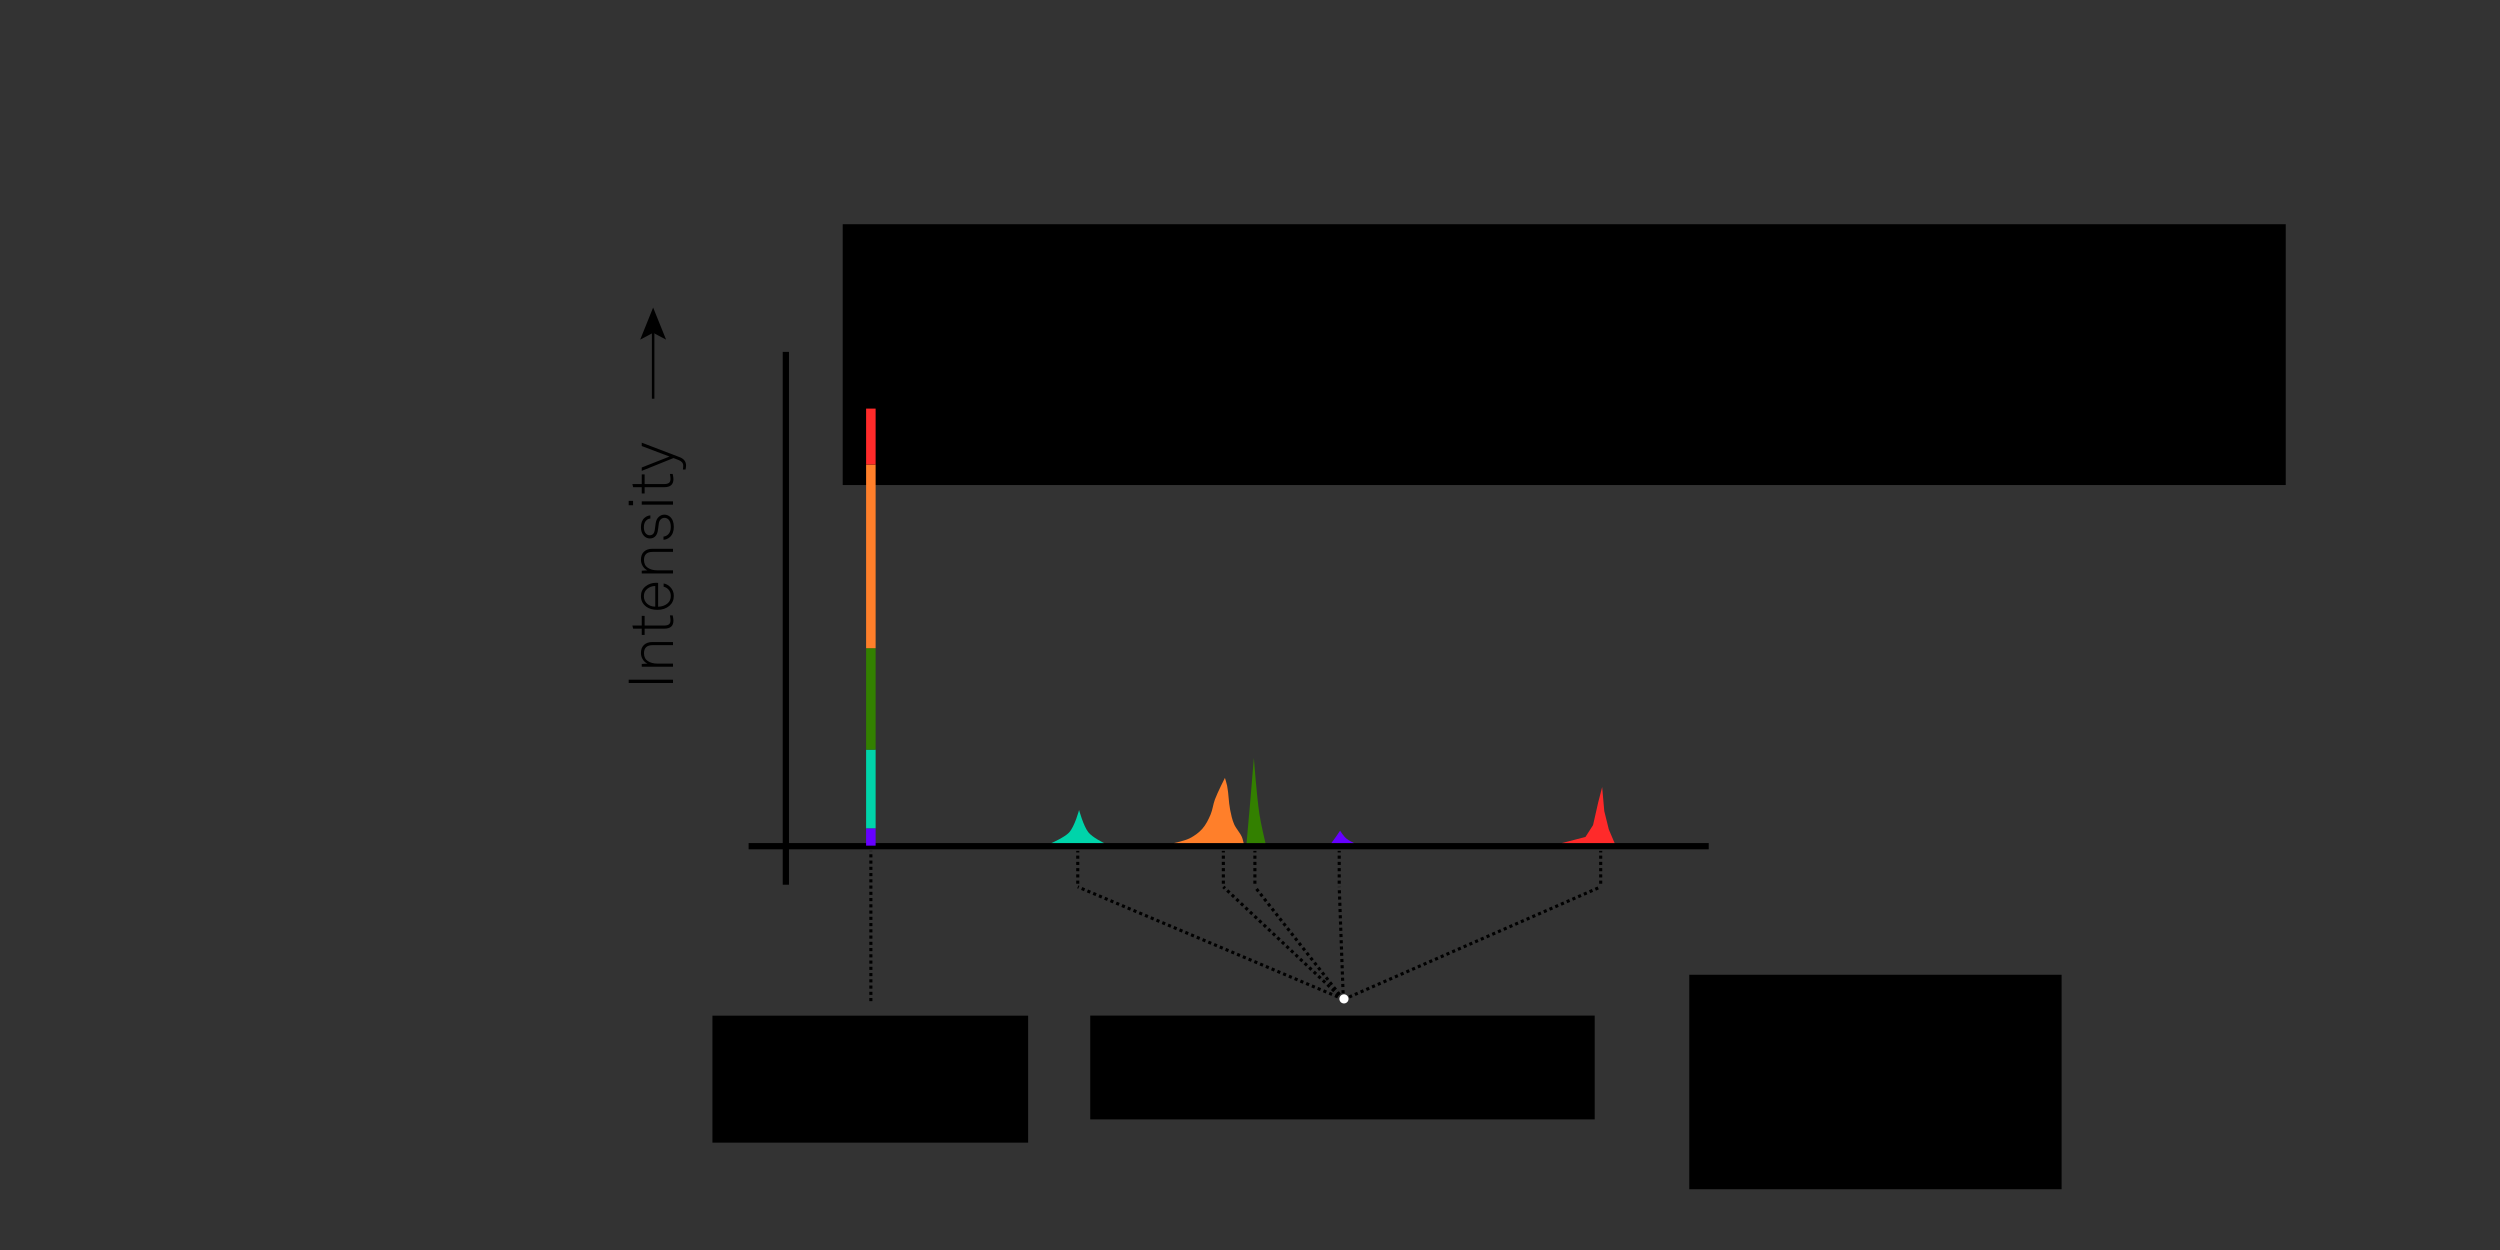 <?xml version="1.0" encoding="UTF-8" standalone="no"?>
<!-- Created with Inkscape (http://www.inkscape.org/) -->

<svg
   xmlns:dc="http://purl.org/dc/elements/1.1/"
   xmlns:cc="http://creativecommons.org/ns#"
   xmlns:rdf="http://www.w3.org/1999/02/22-rdf-syntax-ns#"
   xmlns:svg="http://www.w3.org/2000/svg"
   xmlns="http://www.w3.org/2000/svg"
   xmlns:sodipodi="http://sodipodi.sourceforge.net/DTD/sodipodi-0.dtd"
   xmlns:inkscape="http://www.inkscape.org/namespaces/inkscape"
   width="400"
   height="200"
   id="svg2"
   version="1.1"
   inkscape:version="0.48.4 r9939"
   sodipodi:docname="chromatography-idealized.svg"
   inkscape:export-filename="/home/daisycutter/github/nlesc/collab-demos/demos/emetabolomics/mass-spectrum-ch4.png"
   inkscape:export-xdpi="300"
   inkscape:export-ydpi="300">
  <rect width="100%" height="100%" fill="#333333" stroke="none"/>
  <defs
     id="defs4" />
  <sodipodi:namedview
     id="base"
     pagecolor="#ffffff"
     bordercolor="#666666"
     borderopacity="1.0"
     inkscape:pageopacity="0.0"
     inkscape:pageshadow="2"
     inkscape:zoom="3.73"
     inkscape:cx="200"
     inkscape:cy="100"
     inkscape:document-units="px"
     inkscape:current-layer="layer1"
     showgrid="false"
     inkscape:window-width="1876"
     inkscape:window-height="972"
     inkscape:window-x="20"
     inkscape:window-y="52"
     inkscape:window-maximized="0" />
  <g
     inkscape:label="Layer 1"
     inkscape:groupmode="layer"
     id="layer1"
     transform="translate(0,-852.362)">
    <flowRoot
       xml:space="preserve"
       id="flowRoot3113"
       style="font-size:20px;font-style:normal;font-variant:normal;font-weight:200;font-stretch:normal;line-height:125%;letter-spacing:0px;word-spacing:0px;fill:#000000;fill-opacity:1;stroke:none;font-family:Akkurat-Light;-inkscape-font-specification:Akkurat-Light Ultra-Light"
       transform="translate(32.261,892.057)"><flowRegion
         id="flowRegion3115"><rect
           id="rect3117"
           width="59.574"
           height="34.317"
           x="238.023"
           y="116.266" /></flowRegion><flowPara
         id="flowPara3119"
         style="font-size:10px">Time</flowPara></flowRoot>    <flowRoot
       xml:space="preserve"
       id="flowRoot3105"
       style="font-size:20px;font-style:normal;font-variant:normal;font-weight:200;font-stretch:normal;line-height:125%;letter-spacing:0px;word-spacing:0px;fill:#000000;fill-opacity:1;stroke:none;font-family:Akkurat-Light;-inkscape-font-specification:Akkurat-Light Ultra-Light"
       transform="translate(40.942,874.373)"><flowRegion
         id="flowRegion3107"><rect
           id="rect3109"
           width="230.885"
           height="41.73"
           x="93.892"
           y="13.864" /></flowRegion><flowPara
         id="flowPara3111"
         style="font-size:10px">chromatography (idealized)</flowPara></flowRoot>    <path
       style="fill:none;stroke:#000000;stroke-width:1px;stroke-linecap:butt;stroke-linejoin:miter;stroke-opacity:1"
       d="m 119.777,987.751 153.619,0"
       id="path2985"
       inkscape:connector-curvature="0" />
    <path
       style="fill:none;stroke:#000000;stroke-width:1px;stroke-linecap:butt;stroke-linejoin:miter;stroke-opacity:1"
       d="m 125.737,141.555 0,-85.255"
       id="path2987"
       inkscape:connector-curvature="0"
       transform="translate(0,852.362)" />
    <g
       transform="matrix(0,-0.5,0.5,0,60.248,1007.489)"
       style="font-size:20px;font-style:normal;font-variant:normal;font-weight:200;font-stretch:normal;line-height:125%;letter-spacing:0px;word-spacing:0px;fill:#000000;fill-opacity:1;stroke:none;font-family:Akkurat-Light;-inkscape-font-specification:Akkurat-Light Ultra-Light"
       id="flowRoot2999">
      <path
         d="m 92.751,94.863 -1.06,0 0,-14.18 1.06,0 0,14.18"
         style=""
         id="path3996" />
      <path
         d="m 104.802,94.863 -1,0 0,-6.54 c 0,-1.827 -0.86,-2.74 -2.58,-2.74 -1.147,9e-6 -1.987,0.413 -2.52,1.24 -0.533,0.813 -0.8,1.827 -0.8,3.04 l 0,5 -1,0 0,-10 0.88,0 0.12,1.82 c 0.28,-0.627 0.733,-1.127 1.36,-1.5 0.64,-0.387 1.313,-0.58 2.02,-0.58 1.133,10e-6 2,0.327 2.6,0.98 0.613,0.653 0.92,1.547 0.92,2.68 l 0,6.6"
         style=""
         id="path3998" />
      <path
         d="m 113.322,94.763 c -0.747,0.16 -1.3,0.24 -1.66,0.24 -1.72,0 -2.58,-0.973 -2.58,-2.92 l 0,-6.3 -2,0 0,-0.92 2,0 0,-2.76 1,-0.24 0,3 3.1,0 0,0.92 -3.1,0 0,6.26 c 0,0.653 0.12,1.153 0.36,1.5 0.24,0.347 0.673,0.52 1.3,0.52 0.4,10e-7 0.927,-0.06 1.58,-0.18 l 0,0.88"
         style=""
         id="path4000" />
      <path
         d="m 123.764,89.443 c -1e-5,0.08 -0.007,0.193 -0.02,0.34 -1e-5,0.133 -1e-5,0.24 0,0.32 l -7.64,0 c 0.027,1.2 0.373,2.2 1.04,3 0.6,0.707 1.407,1.06 2.42,1.06 0.893,1e-6 1.62,-0.293 2.18,-0.88 0.4,-0.427 0.653,-0.9 0.76,-1.42 l 1.04,0 c -0.133,0.8 -0.507,1.5 -1.12,2.1 -0.773,0.773 -1.727,1.16 -2.86,1.16 -1.293,0 -2.353,-0.473 -3.18,-1.42 -0.853,-1 -1.28,-2.267 -1.28,-3.8 -1e-5,-1.48 0.327,-2.667 0.98,-3.56 0.853,-1.16 1.987,-1.74 3.4,-1.74 1.293,10e-6 2.327,0.48 3.1,1.44 0.787,0.947 1.18,2.08 1.18,3.4 m -1.02,-0.26 c -0.027,-1 -0.333,-1.853 -0.92,-2.56 -0.587,-0.72 -1.367,-1.08 -2.34,-1.08 -1,9e-6 -1.813,0.353 -2.44,1.06 -0.613,0.693 -0.92,1.553 -0.92,2.58 l 6.62,0"
         style=""
         id="path4002" />
      <path
         d="m 134.646,94.863 -1,0 0,-6.54 c 0,-1.827 -0.86,-2.74 -2.58,-2.74 -1.147,9e-6 -1.987,0.413 -2.52,1.24 -0.533,0.813 -0.8,1.827 -0.8,3.04 l 0,5 -1,0 0,-10 0.88,0 0.12,1.82 c 0.28,-0.627 0.733,-1.127 1.36,-1.5 0.64,-0.387 1.313,-0.58 2.02,-0.58 1.133,10e-6 2,0.327 2.6,0.98 0.613,0.653 0.92,1.547 0.92,2.68 l 0,6.6"
         style=""
         id="path4004" />
      <path
         d="m 145.565,92.083 c -1e-5,0.707 -0.227,1.32 -0.68,1.84 -0.72,0.8 -1.8,1.2 -3.24,1.2 -1.427,0 -2.52,-0.427 -3.28,-1.28 -0.52,-0.6 -0.8,-1.273 -0.84,-2.02 l 1.02,0 c 0.053,0.587 0.3,1.1 0.74,1.54 0.547,0.533 1.333,0.8 2.36,0.8 1.08,1e-6 1.867,-0.247 2.36,-0.74 0.36,-0.36 0.54,-0.787 0.54,-1.28 -1e-5,-0.467 -0.16,-0.867 -0.48,-1.2 -0.32,-0.333 -0.773,-0.54 -1.36,-0.62 l -1.94,-0.26 c -1.04,-0.12 -1.793,-0.453 -2.26,-1 -0.373,-0.44 -0.56,-0.967 -0.56,-1.58 0,-0.76 0.287,-1.407 0.86,-1.94 0.68,-0.627 1.593,-0.94 2.74,-0.94 1.347,10e-6 2.353,0.393 3.02,1.18 0.48,0.573 0.733,1.187 0.76,1.84 l -1,0 c -0.053,-0.48 -0.22,-0.88 -0.5,-1.2 -0.493,-0.587 -1.253,-0.88 -2.28,-0.88 -0.773,9e-6 -1.373,0.153 -1.8,0.46 -0.52,0.373 -0.78,0.833 -0.78,1.38 0,0.453 0.14,0.827 0.42,1.12 0.293,0.28 0.8,0.467 1.52,0.56 l 1.9,0.26 c 0.893,0.12 1.573,0.447 2.04,0.98 0.48,0.52 0.72,1.113 0.72,1.78"
         style=""
         id="path4006" />
      <path
         d="m 149.98,82.083 -1.4,0 0,-1.4 1.4,0 0,1.4 m -0.16,12.78 -1.06,0 0,-10 1.06,0 0,10"
         style=""
         id="path4008" />
      <path
         d="m 158.595,94.763 c -0.747,0.16 -1.3,0.24 -1.66,0.24 -1.72,0 -2.58,-0.973 -2.58,-2.92 l 0,-6.3 -2,0 0,-0.92 2,0 0,-2.76 1,-0.24 0,3 3.1,0 0,0.92 -3.1,0 0,6.26 c 0,0.653 0.12,1.153 0.36,1.5 0.24,0.347 0.673,0.52 1.3,0.52 0.4,10e-7 0.927,-0.06 1.58,-0.18 l 0,0.88"
         style=""
         id="path4010" />
      <path
         d="m 168.598,84.863 -4.64,12.14 c -0.52,1.36 -1.42,2.04 -2.7,2.04 -0.24,-4e-6 -0.467,-0.02 -0.68,-0.06 -0.2,-0.027 -0.347,-0.053 -0.44,-0.08 l -0.14,-0.04 0,-0.84 c 0.467,0.08 0.873,0.12 1.22,0.12 0.827,-3e-6 1.433,-0.493 1.82,-1.48 l 0.64,-1.64 -4.1,-10.16 1.08,0 3.5,8.88 3.36,-8.88 1.08,0"
         style=""
         id="path4012" />
    </g>
    <g
       id="g3987"
       transform="translate(0.275,-1.922)">
      <path
         inkscape:connector-curvature="0"
         id="path3923-2"
         d="m 311.146,1016.398 -5.134,-2.072 1.094,2.072 -1.094,2.072 5.134,-2.072 z"
         style="fill:#000000;stroke:none" />
      <path
         sodipodi:nodetypes="cc"
         inkscape:connector-curvature="0"
         id="path2987-8-9"
         d="m 294.868,1016.398 13.177,0"
         style="fill:none;stroke:#000000;stroke-width:0.4;stroke-linecap:butt;stroke-linejoin:miter;stroke-miterlimit:4;stroke-opacity:1;stroke-dasharray:none" />
    </g>
    <g
       id="g3991"
       transform="translate(-0.194,5.144)">
      <path
         inkscape:connector-curvature="0"
         id="path3923"
         d="m 104.695,896.425 -2.072,5.134 2.072,-1.094 2.072,1.094 -2.072,-5.134 z"
         style="fill:#000000;stroke:none" />
      <path
         sodipodi:nodetypes="cc"
         inkscape:connector-curvature="0"
         id="path2987-8-8"
         d="m 104.695,911.013 0,-10.706"
         style="fill:none;stroke:#000000;stroke-width:0.4;stroke-linecap:butt;stroke-linejoin:miter;stroke-miterlimit:4;stroke-opacity:1;stroke-dasharray:none" />
    </g>
    <path
       style="fill:none;stroke:#000000;stroke-width:0.5;stroke-linecap:butt;stroke-linejoin:miter;stroke-miterlimit:4;stroke-opacity:1;stroke-dasharray:0.5, 0.5;stroke-dashoffset:0"
       d="m 139.338,1012.547 0,-24.046"
       id="path2987-8-2-3"
       inkscape:connector-curvature="0"
       sodipodi:nodetypes="cc" />
    <path
       style="fill:none;stroke:#000000;stroke-width:0.5;stroke-linecap:butt;stroke-linejoin:miter;stroke-miterlimit:4;stroke-opacity:1;stroke-dasharray:0.5, 0.5;stroke-dashoffset:0"
       d="m 214.275,993.758 0,-5.257"
       id="path2987-8-2-3-3"
       inkscape:connector-curvature="0"
       sodipodi:nodetypes="cc" />
    <flowRoot
       xml:space="preserve"
       id="flowRoot3097"
       style="fill:black;stroke:none;stroke-opacity:1;stroke-width:1px;stroke-linejoin:miter;stroke-linecap:butt;fill-opacity:1;font-family:Akkurat-Light;font-style:normal;font-weight:200;font-size:10px;line-height:125%;letter-spacing:0px;word-spacing:0px;-inkscape-font-specification:Akkurat-Light Ultra-Light;font-stretch:normal;font-variant:normal"><flowRegion
         id="flowRegion3099"><rect
           id="rect3101"
           width="218.531"
           height="22.237"
           x="89.224"
           y="24.846"
           style="font-size:10px" /></flowRegion><flowPara
         id="flowPara3103" /></flowRoot>    <g
       id="g3930"
       transform="matrix(1,0,0,1.443,9.9,-436.936)">
      <rect
         y="985.324"
         x="128.676"
         height="1.927"
         width="1.524"
         id="rect3121"
         style="color:#000000;fill:#6600ff;fill-opacity:1;fill-rule:nonzero;stroke:none;stroke-width:0;marker:none;visibility:visible;display:inline;overflow:visible;enable-background:accumulate" />
      <rect
         y="976.602"
         x="128.676"
         height="8.722"
         width="1.524"
         id="rect3121-8"
         style="color:#000000;fill:#00d4aa;fill-opacity:1;fill-rule:nonzero;stroke:none;stroke-width:0;marker:none;visibility:visible;display:inline;overflow:visible;enable-background:accumulate" />
      <rect
         y="965.357"
         x="128.676"
         height="11.245"
         width="1.524"
         id="rect3121-9"
         style="color:#000000;fill:#338000;fill-opacity:1;fill-rule:nonzero;stroke:none;stroke-width:0;marker:none;visibility:visible;display:inline;overflow:visible;enable-background:accumulate" />
      <rect
         y="944.988"
         x="128.676"
         height="20.369"
         width="1.524"
         id="rect3121-83"
         style="color:#000000;fill:#ff7f2a;fill-opacity:1;fill-rule:nonzero;stroke:none;stroke-width:0;marker:none;visibility:visible;display:inline;overflow:visible;enable-background:accumulate" />
      <rect
         y="938.79"
         x="128.676"
         height="6.198"
         width="1.524"
         id="rect3121-4"
         style="color:#000000;fill:#ff2a2a;fill-opacity:1;fill-rule:nonzero;stroke:none;stroke-width:0;marker:none;visibility:visible;display:inline;overflow:visible;enable-background:accumulate" />
    </g>
    <flowRoot
       xml:space="preserve"
       id="flowRoot3937"
       style="font-size:20px;font-style:normal;font-variant:normal;font-weight:200;font-stretch:normal;text-align:center;line-height:125%;letter-spacing:0px;word-spacing:0px;text-anchor:middle;fill:#000000;fill-opacity:1;stroke:none;font-family:Akkurat-Light;-inkscape-font-specification:Akkurat-Light Ultra-Light"
       transform="translate(14.331,871.148)"><flowRegion
         id="flowRegion3939"><rect
           id="rect3941"
           width="50.515"
           height="20.316"
           x="99.657"
           y="143.72"
           style="text-align:center;text-anchor:middle" /></flowRegion><flowPara
         id="flowPara3943"
         style="font-size:6px;text-align:center;text-anchor:middle">complex mixture introduced at t=0</flowPara></flowRoot>    <path
       style="fill:none;stroke:#000000;stroke-width:0.5;stroke-linecap:butt;stroke-linejoin:miter;stroke-miterlimit:4;stroke-opacity:1;stroke-dasharray:0.5, 0.5;stroke-dashoffset:0"
       d="m 172.441,993.758 0,-5.257"
       id="path2987-8-2-3-3-3"
       inkscape:connector-curvature="0"
       sodipodi:nodetypes="cc" />
    <path
       style="fill:none;stroke:#000000;stroke-width:0.5;stroke-linecap:butt;stroke-linejoin:miter;stroke-miterlimit:4;stroke-opacity:1;stroke-dasharray:0.5, 0.5;stroke-dashoffset:0"
       d="m 195.736,993.758 0,-5.257"
       id="path2987-8-2-3-3-4"
       inkscape:connector-curvature="0"
       sodipodi:nodetypes="cc" />
    <path
       style="fill:none;stroke:#000000;stroke-width:0.5;stroke-linecap:butt;stroke-linejoin:miter;stroke-miterlimit:4;stroke-opacity:1;stroke-dasharray:0.5, 0.5;stroke-dashoffset:0"
       d="m 200.783,993.758 0,-5.257"
       id="path2987-8-2-3-3-2"
       inkscape:connector-curvature="0"
       sodipodi:nodetypes="cc" />
    <path
       style="fill:none;stroke:#000000;stroke-width:0.5;stroke-linecap:butt;stroke-linejoin:miter;stroke-miterlimit:4;stroke-opacity:1;stroke-dasharray:0.5, 0.5;stroke-dashoffset:0"
       d="m 256.11,993.758 0,-5.257"
       id="path2987-8-2-3-3-1"
       inkscape:connector-curvature="0"
       sodipodi:nodetypes="cc" />
    <path
       style="fill:#00d4aa;stroke:none"
       d="m 168.238,987.251 c 0,0 2.087,-0.919 2.802,-1.675 0.919,-0.972 1.611,-3.618 1.611,-3.618 0,0 0.681,2.526 1.471,3.551 0.64,0.831 2.522,1.742 2.522,1.742 z"
       id="path4024"
       inkscape:connector-curvature="0"
       sodipodi:nodetypes="cscscc" />
    <path
       style="fill:#ff7f2a;stroke:none"
       d="m 187.841,987.251 c 0,0 1.729,-0.365 2.507,-0.76 0.752,-0.382 1.461,-0.89 2.019,-1.519 0.584,-0.658 0.978,-1.472 1.323,-2.279 0.329,-0.772 0.403,-1.631 0.696,-2.417 0.444,-1.188 1.601,-3.453 1.601,-3.453 0,0 0.263,0.821 0.348,1.243 0.257,1.274 0.233,2.593 0.487,3.867 0.154,0.772 0.315,1.555 0.627,2.279 0.319,0.741 0.93,1.333 1.253,2.072 0.135,0.307 0.279,0.967 0.279,0.967 z"
       id="path4026"
       inkscape:connector-curvature="0"
       sodipodi:nodetypes="csssscsssscc" />
    <path
       style="fill:#338000;stroke:none"
       d="m 199.451,987.251 c 0,0 0.419,-4.669 0.618,-6.98 0.19,-2.21 0.549,-6.634 0.549,-6.634 0,0 0.442,6.046 0.892,9.01 0.24,1.581 0.961,4.604 0.961,4.604 z"
       id="path4028"
       inkscape:connector-curvature="0"
       sodipodi:nodetypes="cscscc" />
    <path
       style="fill:#6600ff;fill-opacity:1;stroke:none"
       d="m 213.023,987.251 c 0,0 0.5,-0.679 0.737,-1.015 0.227,-0.321 0.655,-0.965 0.655,-0.965 0,0 0.528,0.879 1.065,1.311 0.287,0.23 1.147,0.67 1.147,0.67 z"
       id="path4028-8"
       inkscape:connector-curvature="0"
       sodipodi:nodetypes="cscscc" />
    <path
       style="fill:#ff2a2a;stroke:none"
       d="m 249.89,987.251 3.785,-0.98 1.213,-1.89 0.825,-3.641 0.631,-2.45 0.34,3.851 0.728,2.94 0.922,2.17 z"
       id="path4048"
       inkscape:connector-curvature="0"
       sodipodi:nodetypes="ccccccccc" />
    <flowRoot
       xml:space="preserve"
       id="flowRoot3116"
       style="font-size:20px;font-style:normal;font-variant:normal;font-weight:200;font-stretch:normal;line-height:125%;letter-spacing:0px;word-spacing:0px;fill:#000000;fill-opacity:1;stroke:none;font-family:Akkurat-Light;-inkscape-font-specification:Akkurat-Light Ultra-Light"
       transform="translate(-0.853,864.96)"><flowRegion
         id="flowRegion3118"><rect
           id="rect3120"
           width="80.714"
           height="16.609"
           x="175.292"
           y="149.897" /></flowRegion><flowPara
         id="flowPara3122"
         style="font-size:6px;text-align:center;text-anchor:middle">groups of similar molecules released at different times</flowPara></flowRoot>    <path
       style="fill:none;stroke:#000000;stroke-width:0.5;stroke-linecap:butt;stroke-linejoin:miter;stroke-miterlimit:4;stroke-opacity:1;stroke-dasharray:0.5, 0.5;stroke-dashoffset:0"
       d="M 214.974,1012.252 172.441,994.258"
       id="path2987-8-2-3-3-3-2"
       inkscape:connector-curvature="0"
       sodipodi:nodetypes="cc" />
    <path
       style="fill:none;stroke:#000000;stroke-width:0.5;stroke-linecap:butt;stroke-linejoin:miter;stroke-miterlimit:4;stroke-opacity:1;stroke-dasharray:0.5, 0.5;stroke-dashoffset:0"
       d="M 214.941,1012.303 195.736,994.258"
       id="path2987-8-2-3-3-3-23"
       inkscape:connector-curvature="0"
       sodipodi:nodetypes="cc" />
    <path
       style="fill:none;stroke:#000000;stroke-width:0.5;stroke-linecap:butt;stroke-linejoin:miter;stroke-miterlimit:4;stroke-opacity:1;stroke-dasharray:0.5, 0.5;stroke-dashoffset:0"
       d="M 214.948,1012.28 200.783,994.258"
       id="path2987-8-2-3-3-3-5"
       inkscape:connector-curvature="0"
       sodipodi:nodetypes="cc" />
    <path
       style="fill:none;stroke:#000000;stroke-width:0.5;stroke-linecap:butt;stroke-linejoin:miter;stroke-miterlimit:4;stroke-opacity:1;stroke-dasharray:0.5, 0.5;stroke-dashoffset:0"
       d="m 214.934,1012.289 -0.659,-18.031"
       id="path2987-8-2-3-3-3-9"
       inkscape:connector-curvature="0"
       sodipodi:nodetypes="cc" />
    <path
       style="fill:none;stroke:#000000;stroke-width:0.5;stroke-linecap:butt;stroke-linejoin:miter;stroke-miterlimit:4;stroke-opacity:1;stroke-dasharray:0.5, 0.5;stroke-dashoffset:0"
       d="m 214.949,1012.284 41.161,-18.026"
       id="path2987-8-2-3-3-3-1"
       inkscape:connector-curvature="0"
       sodipodi:nodetypes="cc" />
    <path
       sodipodi:type="arc"
       style="color:#000000;fill:#ffffff;fill-opacity:1;fill-rule:nonzero;stroke:none;stroke-width:0;marker:none;visibility:visible;display:inline;overflow:visible;enable-background:accumulate"
       id="path3170-8"
       sodipodi:cx="215.83258"
       sodipodi:cy="161.28384"
       sodipodi:rx="0.20625974"
       sodipodi:ry="0.20625974"
       d="m 216.039,161.284 a 0.206,0.206 0 1 1 -0.413,0 0.206,0.206 0 1 1 0.413,0 z"
       transform="matrix(3.532,0,0,3.532,-547.286,442.529)" />
  </g>
</svg>
